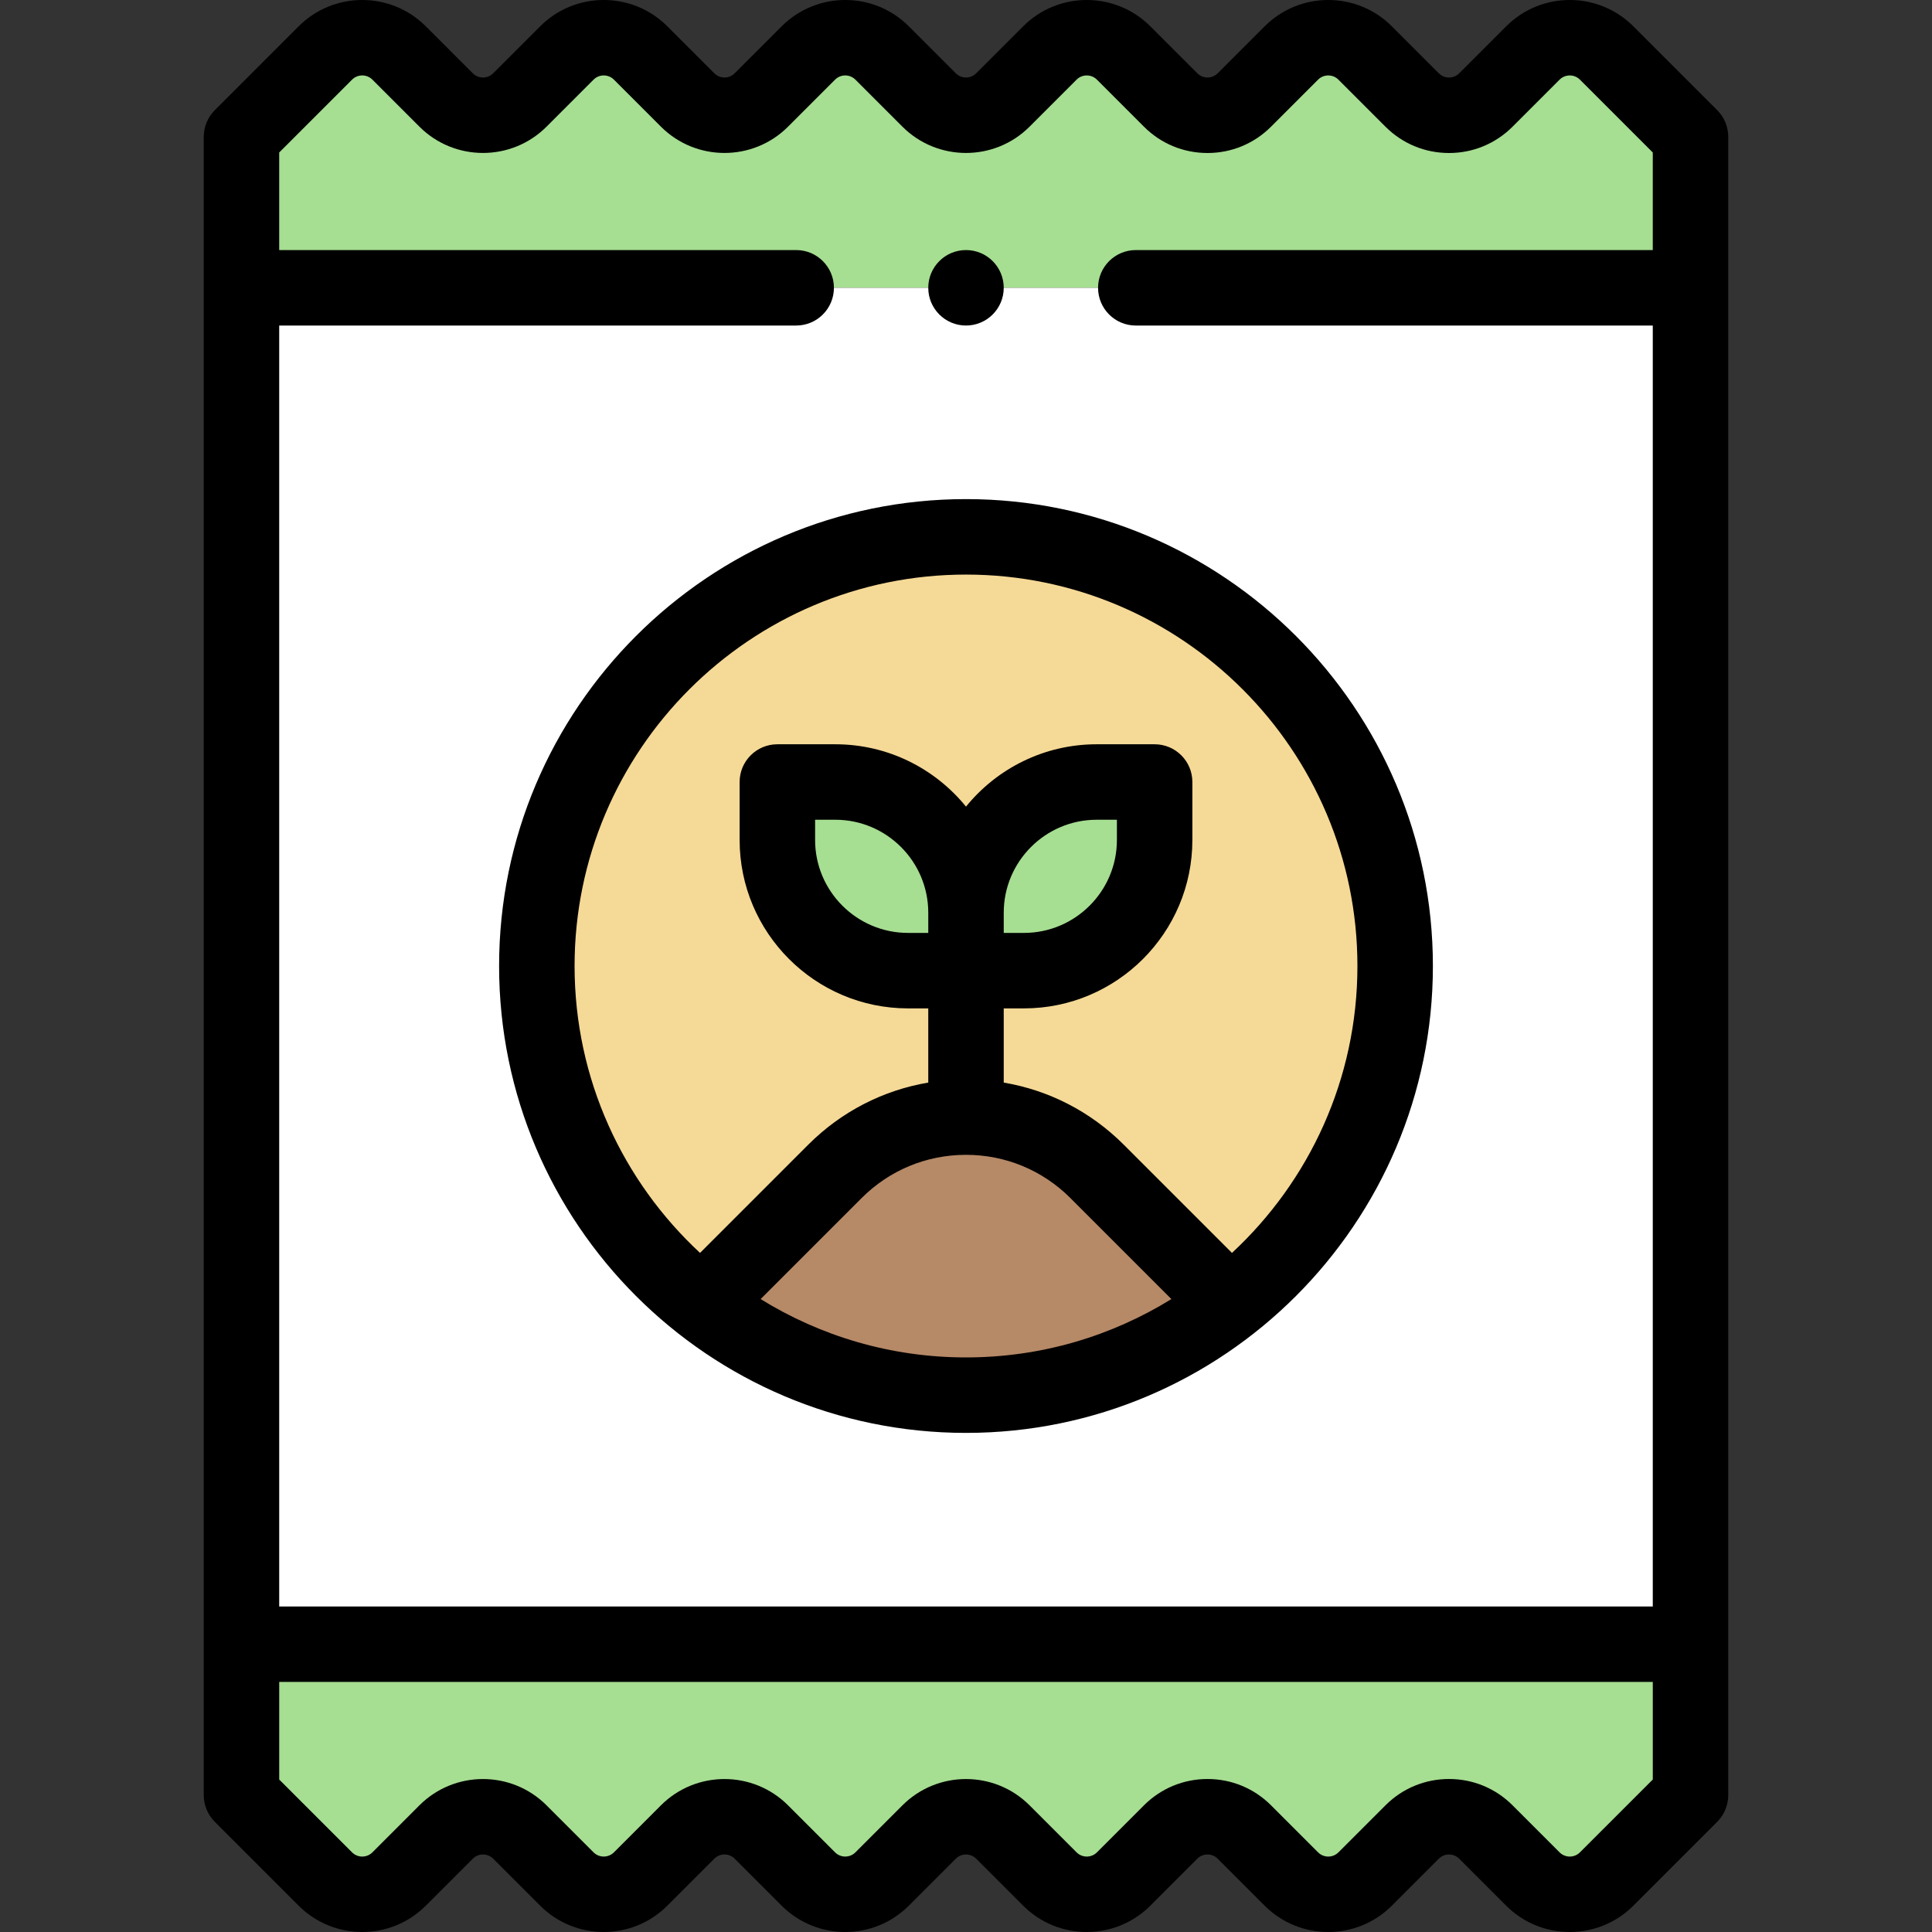 <svg id="Capa_1" enable-background="new 0 0 511.984 511.984" height="512" viewBox="0 0 511.984 511.984" width="512" xmlns="http://www.w3.org/2000/svg"><rect x="0" y="0" width="511.984" height="511.984" fill="#333333" stroke="none"/><g><path d="m447.992 36.267-22.231-22.231c-5.395-5.395-14.14-5.398-19.535-.003-3.955 3.955-8.513 8.513-12.468 12.468-5.395 5.395-14.14 5.393-19.535-.003l-12.462-12.462c-5.395-5.395-14.142-5.395-19.538 0l-12.463 12.463c-5.395 5.395-14.142 5.395-19.538 0l-12.462-12.463c-5.395-5.395-14.142-5.395-19.538 0l-12.462 12.463c-5.395 5.395-14.142 5.395-19.538 0l-12.463-12.463c-5.395-5.395-14.142-5.395-19.538 0l-12.462 12.463c-5.395 5.395-14.142 5.395-19.538 0l-12.462-12.463c-5.395-5.395-14.142-5.395-19.538 0l-12.463 12.463c-5.395 5.395-14.142 5.395-19.538 0l-12.462-12.463c-5.395-5.395-14.142-5.395-19.538 0l-22.228 22.231v40h384z" fill="#a6de92"/><path d="m63.992 475.716 22.231 22.231c5.395 5.395 14.142 5.395 19.538 0l12.462-12.463c5.395-5.395 14.142-5.395 19.538 0l12.463 12.463c5.395 5.395 14.142 5.395 19.538 0l12.462-12.463c5.395-5.395 14.142-5.395 19.538 0l12.462 12.463c5.395 5.395 14.142 5.395 19.538 0l12.463-12.463c5.395-5.395 14.142-5.395 19.538 0l12.462 12.463c5.395 5.395 14.142 5.395 19.538 0l12.462-12.463c5.395-5.395 14.142-5.395 19.538 0l12.463 12.463c5.395 5.395 14.142 5.395 19.538 0l12.462-12.462c5.395-5.395 14.14-5.398 19.535-.003 3.955 3.955 8.513 8.512 12.468 12.468 5.395 5.395 14.14 5.393 19.535-.003l22.231-22.231v-40h-384v40z" fill="#a6de92"/><path d="m63.992 76.267h384v359.449h-384z" fill="#fff"/><circle cx="255.992" cy="255.992" fill="#f5d996" r="113.73"/><path d="m255.992 369.721c26.387 0 50.674-8.989 69.97-24.068l-35.232-35.232c-19.185-19.185-50.29-19.185-69.475 0l-35.232 35.232c19.295 15.079 43.582 24.068 69.969 24.068z" fill="#b68967"/><path d="m305.982 207.235h-15.355c-19.128 0-34.635 15.506-34.635 34.635v15.355h15.355c19.128 0 34.635-15.506 34.635-34.635z" fill="#a6de92"/><path d="m206.002 207.235h15.355c19.128 0 34.635 15.506 34.635 34.635v15.355h-15.355c-19.128 0-34.635-15.506-34.635-34.635z" fill="#a6de92"/><g><path d="m455.063 29.196-22.231-22.231c-9.286-9.286-24.393-9.287-33.677-.003l-12.468 12.468c-.971.971-2.104 1.116-2.694 1.116-.59 0-1.725-.146-2.698-1.119l-12.463-12.462c-9.286-9.286-24.394-9.286-33.68 0l-12.462 12.462c-1.488 1.488-3.908 1.488-5.396 0l-12.462-12.463c-9.286-9.285-24.395-9.285-33.68 0l-12.462 12.463c-1.488 1.487-3.908 1.488-5.396 0l-12.462-12.463c-9.286-9.285-24.395-9.285-33.68 0l-12.462 12.463c-1.488 1.487-3.908 1.488-5.396 0l-12.462-12.463c-9.286-9.285-24.395-9.285-33.68 0l-12.462 12.463c-1.488 1.487-3.908 1.488-5.396 0l-12.462-12.463c-9.286-9.285-24.395-9.286-33.68 0l-22.231 22.232c-1.875 1.875-2.929 4.418-2.929 7.071v439.449c0 2.652 1.054 5.196 2.929 7.071l22.231 22.231c9.285 9.286 24.394 9.286 33.68 0l12.462-12.462c1.487-1.488 3.907-1.489 5.395 0l12.462 12.463c9.285 9.286 24.394 9.286 33.68 0l12.462-12.462c1.486-1.488 3.907-1.489 5.395 0l12.462 12.463c9.285 9.286 24.394 9.286 33.68 0l12.462-12.462c1.486-1.488 3.907-1.489 5.395 0l12.462 12.463c9.285 9.286 24.394 9.286 33.68 0l12.462-12.462c1.486-1.488 3.907-1.489 5.395 0l12.462 12.463c9.287 9.287 24.395 9.286 33.68 0l12.462-12.462c.973-.973 2.108-1.119 2.698-1.119.589 0 1.723.145 2.695 1.116l12.467 12.468c4.642 4.642 10.738 6.962 16.836 6.962s12.198-2.322 16.841-6.965l22.231-22.231c1.875-1.875 2.929-4.418 2.929-7.071v-439.453c.005-2.652-1.049-5.196-2.924-7.071zm-361.768-8.089c1.487-1.489 3.908-1.488 5.395 0l12.462 12.463c9.285 9.284 24.394 9.285 33.68 0l12.462-12.462c1.487-1.489 3.908-1.488 5.395 0l12.462 12.463c9.285 9.284 24.394 9.285 33.68 0l12.462-12.462c1.487-1.489 3.908-1.488 5.395 0l12.462 12.463c9.285 9.284 24.394 9.285 33.68 0l12.462-12.462c1.487-1.489 3.908-1.488 5.395 0l12.462 12.463c4.498 4.498 10.479 6.975 16.84 6.975s12.342-2.478 16.84-6.976l12.462-12.462c1.486-1.488 3.906-1.489 5.396 0l12.462 12.462c4.498 4.498 10.477 6.976 16.837 6.977h.004c6.359 0 12.338-2.477 16.836-6.974l12.467-12.468c1.486-1.485 3.906-1.484 5.393.003l19.303 19.302v25.858h-137c-5.523 0-10 4.477-10 10s4.477 10 10 10h137v339.449h-364v-339.452h137c5.523 0 10-4.477 10-10s-4.477-10-10-10h-137v-25.858zm325.394 469.77c-1.487 1.488-3.906 1.488-5.393.003l-12.467-12.468c-4.498-4.498-10.476-6.974-16.836-6.974-.001 0-.003 0-.004 0-6.36.001-12.339 2.479-16.837 6.977l-12.462 12.462c-1.487 1.488-3.907 1.489-5.396 0l-12.462-12.463c-4.498-4.498-10.479-6.975-16.84-6.975-6.362 0-12.342 2.478-16.84 6.976l-12.462 12.462c-1.488 1.487-3.908 1.488-5.396 0l-12.463-12.463c-9.286-9.285-24.395-9.285-33.68 0l-12.462 12.462c-1.488 1.487-3.908 1.488-5.396 0l-12.463-12.463c-9.286-9.285-24.395-9.285-33.68 0l-12.462 12.462c-1.488 1.487-3.908 1.488-5.396 0l-12.463-12.463c-9.286-9.285-24.395-9.285-33.68 0l-12.459 12.465c-1.488 1.487-3.908 1.487-5.396 0l-19.303-19.302v-25.858h364v25.858z"/><path d="m132.262 255.992c0 68.225 55.505 123.729 123.729 123.729s123.729-55.505 123.729-123.729-55.505-123.729-123.729-123.729-123.729 55.504-123.729 123.729zm69.3 88.264 26.764-26.764c7.39-7.39 17.215-11.46 27.666-11.46s20.276 4.07 27.666 11.46l26.764 26.764c-15.833 9.799-34.481 15.465-54.43 15.465s-38.598-5.666-54.43-15.465zm64.43-102.387c0-13.583 11.051-24.635 24.635-24.635h5.355v5.355c0 13.583-11.051 24.635-24.635 24.635h-5.355zm-20 5.356h-5.355c-13.583 0-24.635-11.051-24.635-24.635v-5.355h5.355c13.583 0 24.635 11.051 24.635 24.635zm10-94.963c57.197 0 103.729 46.533 103.729 103.729 0 30.007-12.812 57.073-33.247 76.031l-28.674-28.673c-8.773-8.772-19.82-14.431-31.809-16.463v-19.662h5.355c24.612 0 44.635-20.023 44.635-44.635v-15.355c0-5.523-4.477-10-10-10h-15.355c-13.963 0-26.444 6.449-34.635 16.52-8.191-10.071-20.672-16.52-34.635-16.52h-15.355c-5.523 0-10 4.477-10 10v15.355c0 24.612 20.023 44.635 44.635 44.635h5.355v19.662c-11.988 2.031-23.036 7.691-31.809 16.463l-28.673 28.673c-20.435-18.958-33.247-46.024-33.247-76.031 0-57.196 46.533-103.729 103.73-103.729z"/><circle cx="255.992" cy="76.267" r="10"/></g></g></svg>